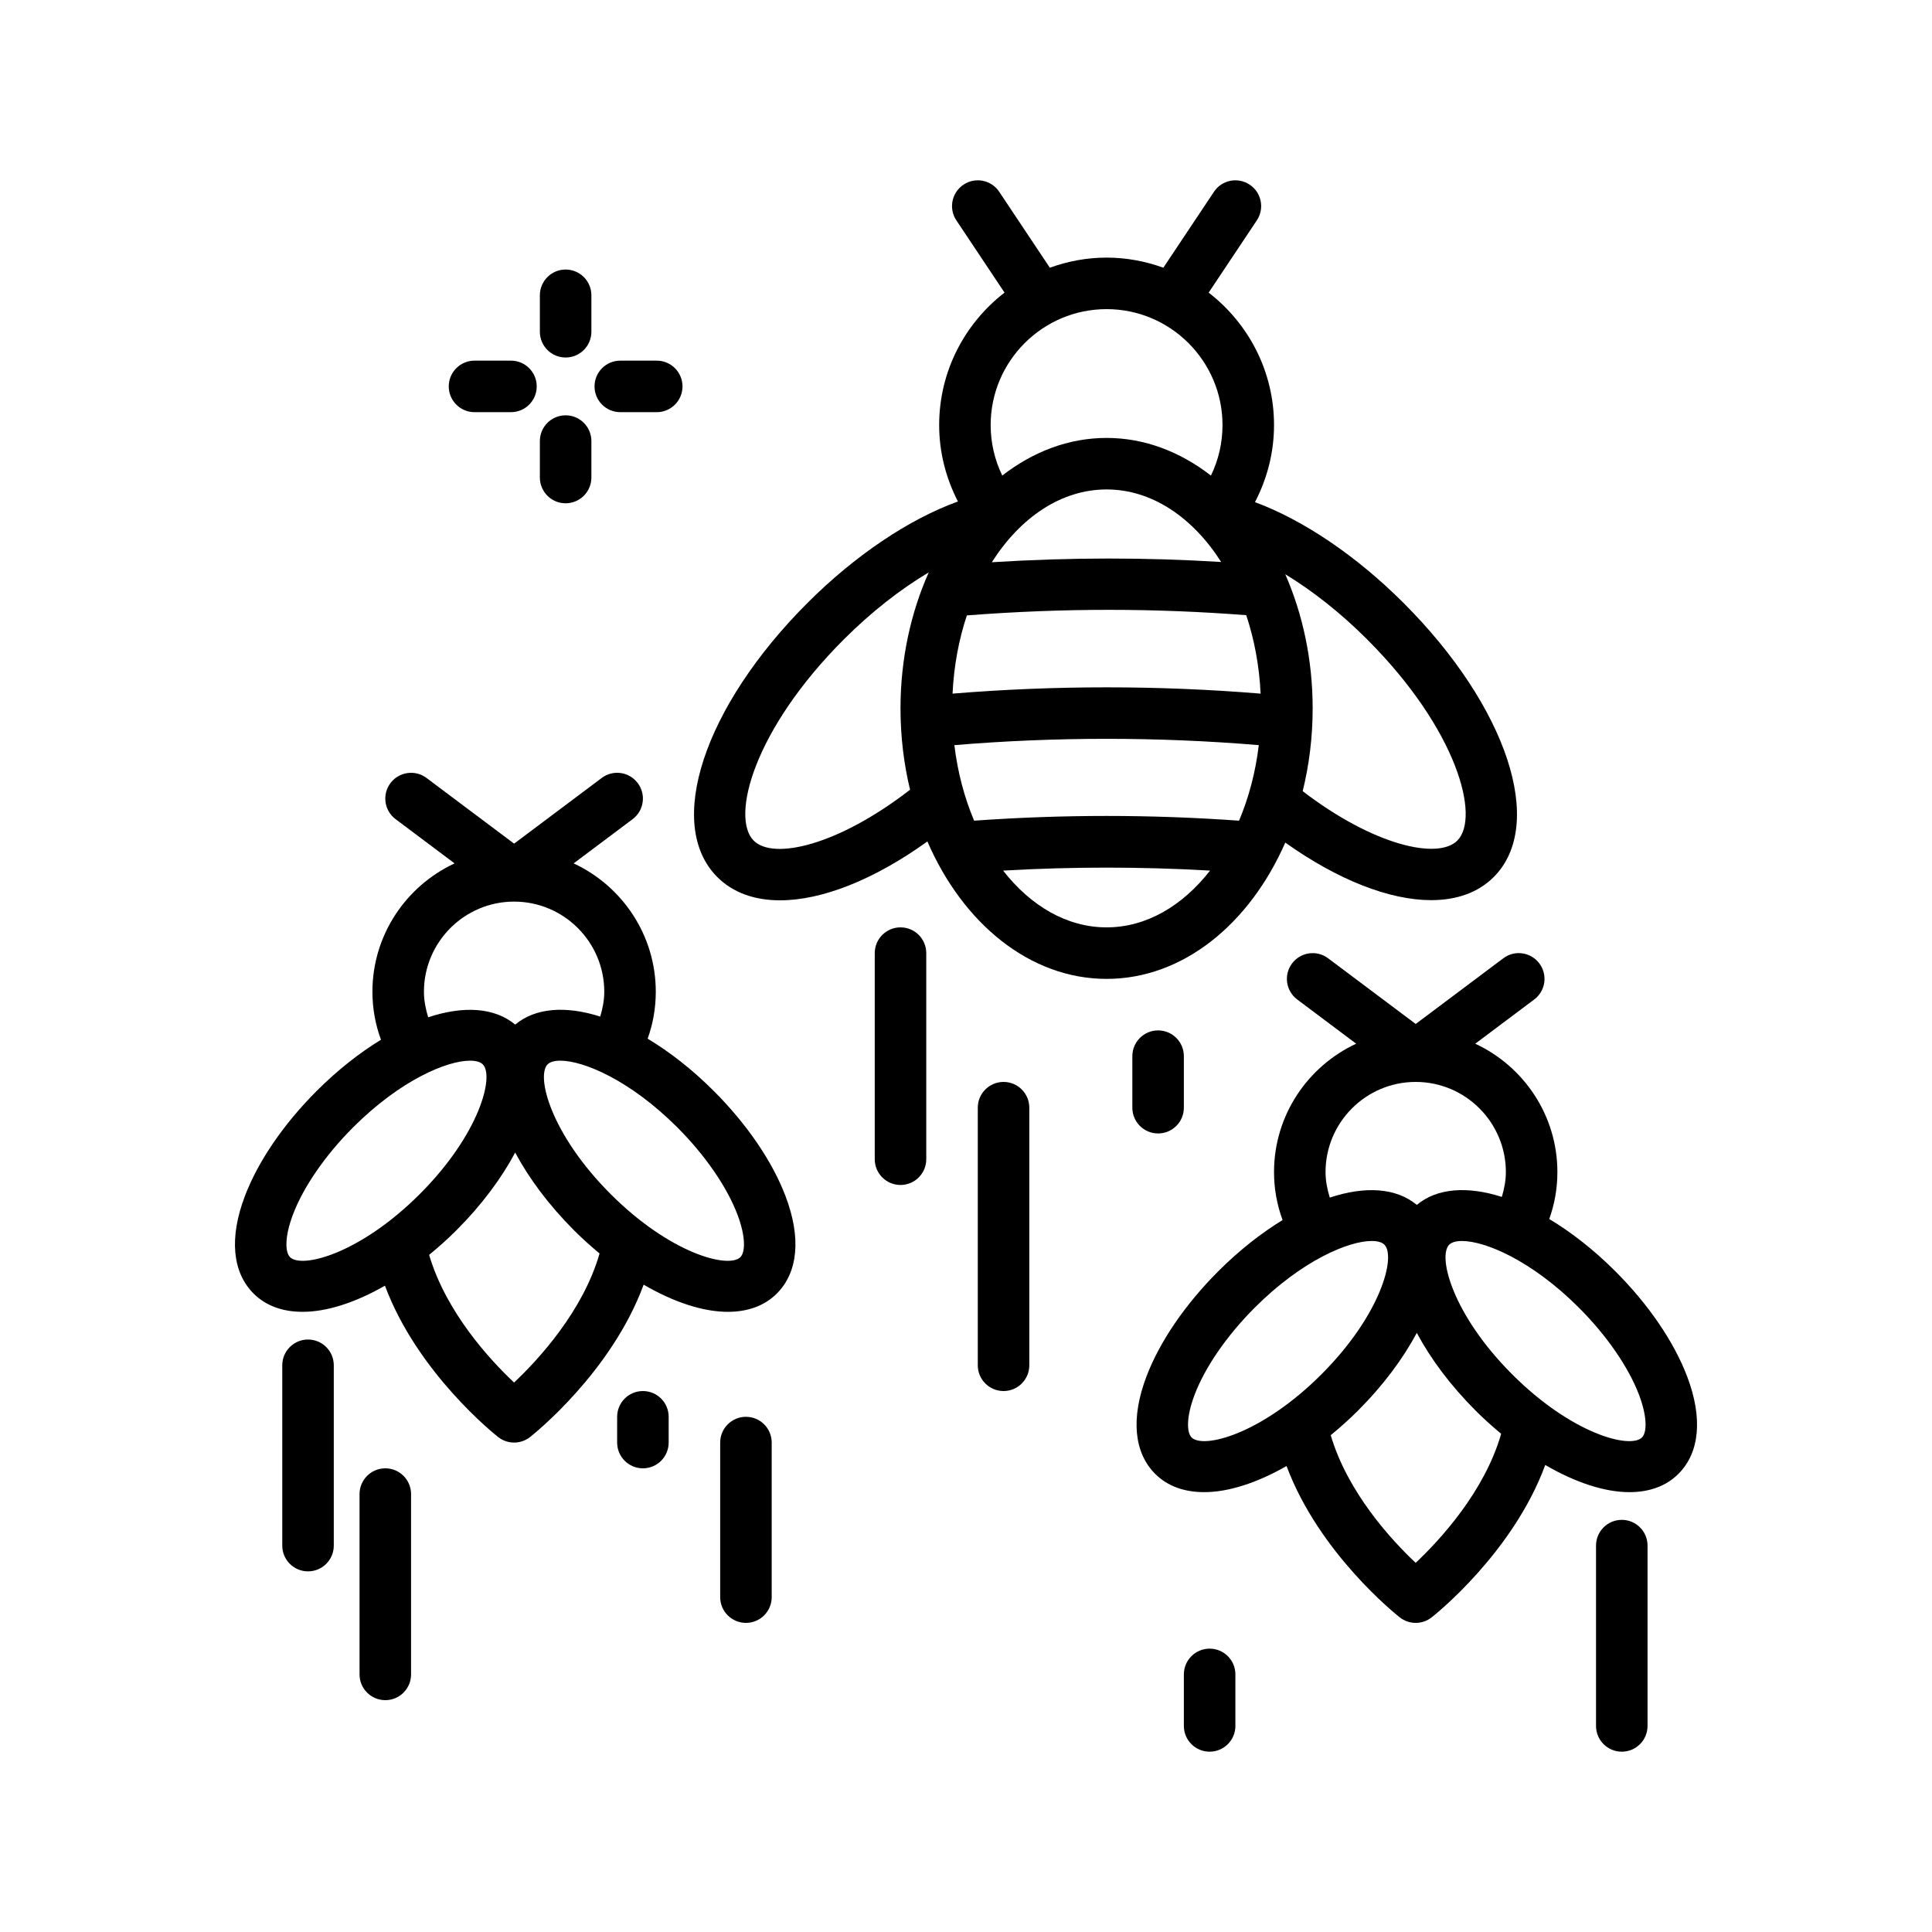 <svg id="bees" enable-background="new 0 0 300 300" height="512" viewBox="0 0 300 300" width="512" xmlns="http://www.w3.org/2000/svg"><g><path d="m199.577 130.836c8.23 5.852 16.239 8.939 22.647 8.939 3.957 0 7.305-1.172 9.719-3.588 8.141-8.141 2.121-26.439-14.004-42.564-7.293-7.295-15.55-12.866-23.067-15.653 1.917-3.682 2.958-7.752 2.958-11.969 0-8.368-3.991-15.804-10.15-20.563l7.479-11.218c1.227-1.838.73-4.322-1.109-5.547-1.848-1.229-4.328-.73-5.547 1.109l-7.859 11.789c-2.757-.998-5.716-1.57-8.812-1.57s-6.056.572-8.812 1.57l-7.859-11.789c-1.223-1.84-3.707-2.338-5.547-1.109-1.84 1.225-2.336 3.709-1.109 5.547l7.479 11.218c-6.16 4.759-10.15 12.196-10.15 20.563 0 4.171 1.027 8.207 2.913 11.869-7.594 2.749-15.969 8.361-23.362 15.752-16.125 16.125-22.145 34.424-14.004 42.564 2.434 2.436 5.785 3.615 9.746 3.615 6.47 0 14.554-3.155 22.879-9.141 5.506 12.723 15.906 21.341 27.828 21.341 11.862 0 22.218-8.541 27.743-21.165zm-49.443-35.275c15.138-1.171 29.276-1.124 43.38-.036 1.25 3.742 2.028 7.847 2.234 12.182-15.804-1.303-32.032-1.305-47.836 0 .205-4.32.979-8.413 2.222-12.146zm39.489-8.296c-11.611-.716-23.335-.729-35.611.039 4.396-6.919 10.745-11.303 17.818-11.303 7.061 0 13.398 4.367 17.793 11.264zm-41.428 28.44c15.615-1.308 31.661-1.308 47.27 0-.507 4.228-1.564 8.182-3.067 11.729-13.82-.98-27.314-.98-41.135 0-1.503-3.546-2.56-7.501-3.068-11.729zm78.092 14.825c-2.986 2.986-12.916.814-24.004-7.677.996-4.055 1.547-8.369 1.547-12.853 0-7.583-1.562-14.684-4.252-20.832 4.269 2.599 8.626 6.029 12.705 10.109 14.02 14.021 17.606 27.652 14.004 31.253zm-54.457-82.529c9.926 0 18 8.074 18 18 0 2.75-.617 5.417-1.796 7.846-4.76-3.69-10.287-5.846-16.204-5.846-5.914 0-11.439 2.154-16.198 5.841-1.18-2.431-1.802-5.098-1.802-7.841 0-9.926 8.074-18 18-18zm-54.797 82.529c-3.602-3.602-.016-17.232 14.004-31.252 4.231-4.231 8.76-7.768 13.178-10.397-2.77 6.214-4.385 13.416-4.385 21.12 0 4.399.523 8.639 1.483 12.627-11.209 8.683-21.237 10.951-24.28 7.902zm54.797 13.471c-6.183 0-11.809-3.357-16.067-8.816 10.764-.616 21.371-.616 32.135 0-4.259 5.459-9.885 8.816-16.068 8.816z"/><path d="m110.834 169.407c-3.349-3.35-6.84-6.063-10.266-8.122.837-2.333 1.262-4.773 1.262-7.284 0-8.826-5.237-16.434-12.755-19.935l9.154-6.865c1.77-1.324 2.129-3.832.801-5.6s-3.832-2.131-5.598-.799l-13.602 10.199-13.602-10.199c-1.766-1.326-4.273-.965-5.598.799-1.328 1.768-.969 4.275.801 5.6l9.154 6.865c-7.518 3.502-12.755 11.109-12.755 19.935 0 2.577.452 5.07 1.329 7.449-3.338 2.039-6.732 4.696-9.993 7.957-5.145 5.145-9.105 10.947-11.148 16.338-2.441 6.434-1.957 11.803 1.359 15.119 1.918 1.918 4.543 2.836 7.605 2.836 3.772 0 8.21-1.437 12.792-4.058 5.047 13.528 17.03 23.07 17.586 23.508.727.568 1.598.852 2.469.852s1.742-.283 2.469-.852c.558-.438 12.635-10.053 17.647-23.668 4.682 2.726 9.223 4.219 13.071 4.219 3.059 0 5.688-.918 7.605-2.836 3.316-3.316 3.801-8.686 1.359-15.119-2.041-5.391-6.001-11.194-11.146-16.339zm-45.004-15.406c0-7.719 6.281-14 14-14s14 6.281 14 14c0 1.325-.254 2.603-.625 3.853-5.349-1.708-10.063-1.38-13.205 1.244-3.203-2.672-8.04-2.951-13.512-1.134-.392-1.282-.658-2.595-.658-3.963zm-20.797 41.207c-.742-.74-.883-3.076.461-6.625 1.629-4.293 5.031-9.221 9.328-13.52 7.379-7.376 14.598-10.363 18.168-10.363.922 0 1.602.199 1.977.574 1.824 1.826-.504 10.859-9.789 20.145-9.285 9.281-18.317 11.607-20.145 9.789zm34.793 19.471c-3.727-3.496-10.566-10.909-13.191-19.823 1.413-1.167 2.82-2.402 4.199-3.781 3.952-3.952 7.027-8.1 9.166-12.105 2.139 4.005 5.214 8.153 9.166 12.105 1.293 1.293 2.609 2.46 3.933 3.566-2.57 8.975-9.518 16.502-13.273 20.038zm35.141-19.471c-1.824 1.82-10.859-.508-20.145-9.789-9.285-9.285-11.613-18.318-9.789-20.145.375-.373 1.055-.574 1.977-.574 3.57 0 10.789 2.988 18.168 10.363 4.297 4.299 7.699 9.227 9.328 13.52 1.344 3.549 1.203 5.885.461 6.625z"/><path d="m261.982 213.745c-2.043-5.391-6.004-11.193-11.148-16.338-3.35-3.349-6.841-6.062-10.267-8.12.837-2.333 1.263-4.774 1.263-7.286 0-8.826-5.237-16.434-12.755-19.935l9.154-6.865c1.77-1.324 2.129-3.832.801-5.6-1.324-1.766-3.832-2.133-5.598-.799l-13.602 10.199-13.602-10.199c-1.766-1.328-4.273-.965-5.598.799-1.328 1.768-.969 4.275.801 5.6l9.154 6.865c-7.518 3.502-12.755 11.109-12.755 19.935 0 2.577.452 5.07 1.329 7.449-3.339 2.039-6.733 4.696-9.993 7.957-5.145 5.145-9.105 10.947-11.148 16.338-2.441 6.434-1.957 11.803 1.359 15.119 1.918 1.918 4.543 2.836 7.605 2.836 3.772 0 8.21-1.437 12.792-4.058 5.047 13.528 17.03 23.07 17.586 23.508.727.568 1.598.852 2.469.852s1.742-.283 2.469-.852c.558-.438 12.635-10.053 17.647-23.668 4.682 2.726 9.223 4.219 13.071 4.219 3.059 0 5.688-.918 7.605-2.836 3.318-3.317 3.803-8.686 1.361-15.12zm-56.152-31.744c0-7.719 6.281-14 14-14s14 6.281 14 14c0 1.326-.255 2.605-.626 3.855-5.349-1.708-10.062-1.381-13.204 1.241-3.203-2.672-8.04-2.95-13.512-1.134-.392-1.281-.658-2.594-.658-3.962zm-20.797 41.207c-.742-.74-.883-3.076.461-6.625 1.629-4.293 5.031-9.221 9.328-13.52 7.379-7.377 14.598-10.363 18.168-10.363.922 0 1.602.199 1.977.574 1.824 1.826-.504 10.859-9.789 20.145-9.285 9.281-18.317 11.607-20.145 9.789zm34.793 19.471c-3.727-3.496-10.566-10.909-13.191-19.823 1.413-1.167 2.82-2.402 4.199-3.781 3.952-3.952 7.027-8.1 9.166-12.105 2.139 4.005 5.214 8.153 9.166 12.105 1.293 1.293 2.609 2.46 3.933 3.566-2.57 8.975-9.518 16.502-13.273 20.038zm35.141-19.471c-1.824 1.82-10.859-.508-20.145-9.789-9.285-9.285-11.613-18.318-9.789-20.145.375-.373 1.055-.574 1.977-.574 3.57 0 10.789 2.988 18.168 10.363 4.297 4.299 7.699 9.227 9.328 13.52 1.344 3.549 1.203 5.885.461 6.625z"/><path d="m47.83 208.001c-2.211 0-4 1.791-4 4v28c0 2.209 1.789 4 4 4s4-1.791 4-4v-28c0-2.209-1.789-4-4-4z"/><path d="m59.83 228.001c-2.211 0-4 1.791-4 4v28c0 2.209 1.789 4 4 4s4-1.791 4-4v-28c0-2.209-1.789-4-4-4z"/><path d="m99.83 216.001c-2.211 0-4 1.791-4 4v4c0 2.209 1.789 4 4 4s4-1.791 4-4v-4c0-2.209-1.789-4-4-4z"/><path d="m115.83 220.001c-2.211 0-4 1.791-4 4v24c0 2.209 1.789 4 4 4s4-1.791 4-4v-24c0-2.209-1.789-4-4-4z"/><path d="m139.83 144.001c-2.211 0-4 1.791-4 4v32c0 2.209 1.789 4 4 4s4-1.791 4-4v-32c0-2.209-1.789-4-4-4z"/><path d="m187.83 256.001c-2.211 0-4 1.791-4 4v8c0 2.209 1.789 4 4 4s4-1.791 4-4v-8c0-2.209-1.789-4-4-4z"/><path d="m251.83 236.001c-2.211 0-4 1.791-4 4v28c0 2.209 1.789 4 4 4s4-1.791 4-4v-28c0-2.209-1.789-4-4-4z"/><path d="m155.83 168.001c-2.211 0-4 1.791-4 4v40c0 2.209 1.789 4 4 4s4-1.791 4-4v-40c0-2.209-1.789-4-4-4z"/><path d="m179.83 176.001c2.211 0 4-1.791 4-4v-8c0-2.209-1.789-4-4-4s-4 1.791-4 4v8c0 2.209 1.789 4 4 4z"/><path d="m87.83 55.513c2.211 0 4-1.791 4-4v-5.66c0-2.209-1.789-4-4-4s-4 1.791-4 4v5.66c0 2.209 1.789 4 4 4z"/><path d="m87.83 78.15c2.211 0 4-1.791 4-4v-5.66c0-2.209-1.789-4-4-4s-4 1.791-4 4v5.66c0 2.209 1.789 4 4 4z"/><path d="m73.682 64.001h5.66c2.211 0 4-1.791 4-4s-1.789-4-4-4h-5.66c-2.211 0-4 1.791-4 4s1.789 4 4 4z"/><path d="m96.318 64.001h5.66c2.211 0 4-1.791 4-4s-1.789-4-4-4h-5.66c-2.211 0-4 1.791-4 4s1.789 4 4 4z"/></g></svg>